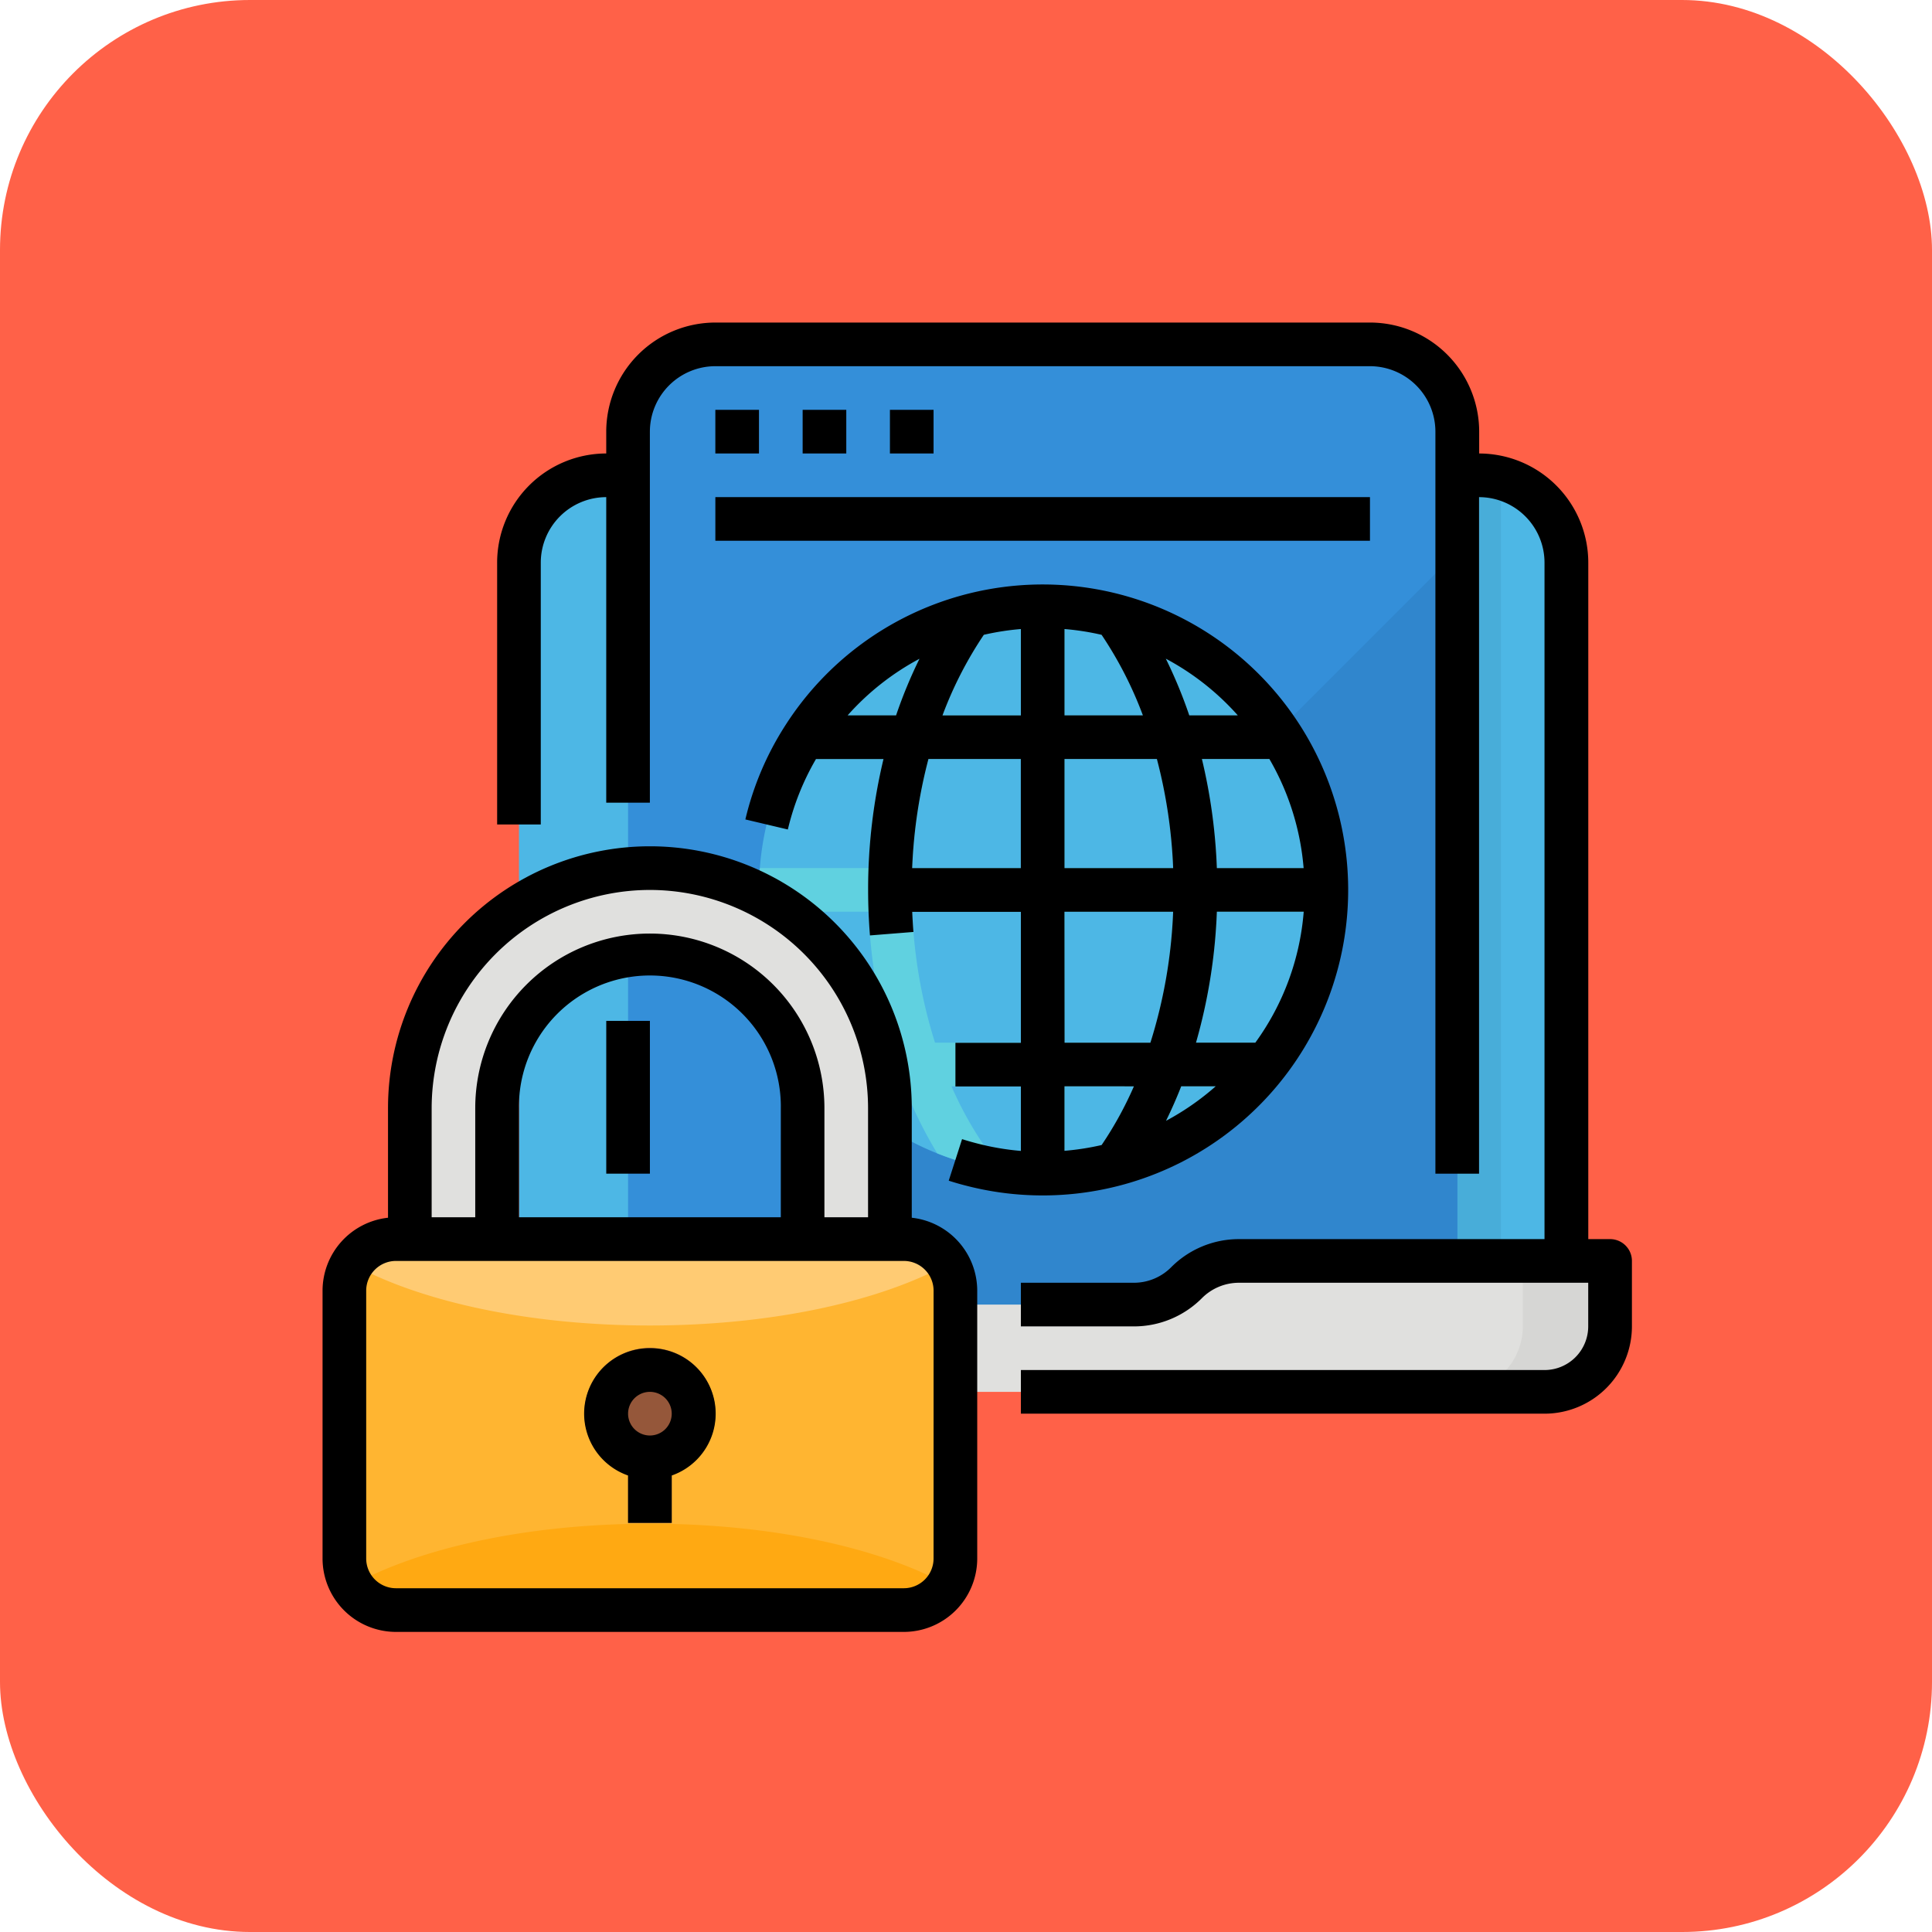 <svg xmlns="http://www.w3.org/2000/svg" width="85" height="85" viewBox="0 0 85 85">
  <g id="Grupo_1043942" data-name="Grupo 1043942" transform="translate(-758 -1563)">
    <rect id="Rectángulo_356045" data-name="Rectángulo 356045" width="85" height="85" rx="11" transform="translate(758 1563)" fill="#ff6148"/>
    <g id="Filled_outline" data-name="Filled outline" transform="translate(756.191 1561.191)">
      <path id="Trazado_771080" data-name="Trazado 771080" d="M91.84,72h38.4a3.84,3.84,0,0,1,3.84,3.84V105.6a2.88,2.88,0,0,1-2.88,2.88H90.88A2.88,2.88,0,0,1,88,105.6V75.84A3.84,3.84,0,0,1,91.84,72Z" transform="translate(-63.359 -49.279)" fill="#4db7e5"/>
      <path id="Trazado_771081" data-name="Trazado 771081" d="M432.96,72H432v36.484h1.92V72.121A3.848,3.848,0,0,0,432.96,72Z" transform="translate(-366.074 -49.279)" fill="#48add9"/>
      <path id="Trazado_771082" data-name="Trazado 771082" d="M160.644,24h-28.8A3.84,3.84,0,0,0,128,27.84V68.165h36.484V27.84A3.84,3.84,0,0,0,160.644,24Z" transform="translate(-98.558 -7.04)" fill="#348fd9"/>
      <path id="Trazado_771083" data-name="Trazado 771083" d="M175.044,100,140,135.044h35.044Z" transform="translate(-109.118 -73.919)" fill="#3086cd"/>
      <path id="Trazado_771084" data-name="Trazado 771084" d="M200.963,132.482q0,.484-.036.96a12.465,12.465,0,0,1-10.708,11.4c-.257.037-.516.065-.778.085q-.475.036-.96.036t-.96-.036c-.262-.02-.521-.048-.778-.085a12.321,12.321,0,0,1-2.907-.772,12.481,12.481,0,0,1-7.8-10.628q-.036-.475-.036-.96t.036-.96a12.467,12.467,0,0,1,10.572-11.381q.452-.068.913-.1t.96-.036q.485,0,.96.036c.262.02.521.048.778.085a12.317,12.317,0,0,1,2.9.771,12.524,12.524,0,0,1,6.433,5.829,12.382,12.382,0,0,1,1.371,4.8Q200.963,132,200.963,132.482Z" transform="translate(-140.798 -91.518)" fill="#4db7e5"/>
      <path id="Trazado_771085" data-name="Trazado 771085" d="M200.927,133.442q.036-.475.036-.96t-.036-.96h-4.783a24.421,24.421,0,0,0-.658-4.8h4.07a12.408,12.408,0,0,0-1.236-1.92h-3.389a19.744,19.744,0,0,0-1.807-3.909,12.317,12.317,0,0,0-2.9-.77l.67.864a16.818,16.818,0,0,1,2,3.815h-3.45v-4.765q-.475-.036-.96-.036t-.96.036V124.8h-3.45a16.756,16.756,0,0,1,2.014-3.83c.012-.016.022-.032.032-.048l.491-.783a12.361,12.361,0,0,0-2.769.751,19.682,19.682,0,0,0-1.807,3.909h-3.389a12.409,12.409,0,0,0-1.236,1.92h4.07a24.4,24.4,0,0,0-.658,4.8h-4.783q-.036.475-.036.96t.036.96h4.784a24.06,24.06,0,0,0,.917,5.761h-3.776a12.529,12.529,0,0,0,1.515,1.92h2.912a18.68,18.68,0,0,0,1.45,2.948,12.322,12.322,0,0,0,2.907.772l-.67-.865a15.9,15.9,0,0,1-1.609-2.854h3.057v3.8q.475.036.96.036t.96-.036v-3.8H192.5a15.836,15.836,0,0,1-1.609,2.854l-.67.865a12.323,12.323,0,0,0,2.907-.772,18.572,18.572,0,0,0,1.45-2.948h2.912A12.529,12.529,0,0,0,199,139.2h-3.776a24.1,24.1,0,0,0,.917-5.761ZM187.521,139.2h-3.777a21.95,21.95,0,0,1-1-5.761h4.78Zm0-7.681H182.74a22.311,22.311,0,0,1,.716-4.8h4.065Zm5.7,7.681h-3.777v-5.761h4.78a21.994,21.994,0,0,1-1,5.761Zm-3.777-7.681v-4.8h4.065a22.344,22.344,0,0,1,.716,4.8Z" transform="translate(-140.798 -91.518)" fill="#60d1e0"/>
      <path id="Trazado_771086" data-name="Trazado 771086" d="M103.286,360.96a3.278,3.278,0,0,1-2.318.96H93.123a3.278,3.278,0,0,1-2.318-.96,3.278,3.278,0,0,0-2.318-.96H72v2.88a2.88,2.88,0,0,0,2.88,2.88h44.165a2.88,2.88,0,0,0,2.88-2.88V360H105.6a3.278,3.278,0,0,0-2.318.96Z" transform="translate(-49.279 -302.715)" fill="#e0e0de"/>
      <path id="Trazado_771087" data-name="Trazado 771087" d="M434.88,360v2.88a2.88,2.88,0,0,1-2.88,2.88h3.84a2.88,2.88,0,0,0,2.88-2.88V360Z" transform="translate(-366.074 -302.715)" fill="#d6d6d4"/>
      <path id="Trazado_771088" data-name="Trazado 771088" d="M50.883,354.16v12a2.134,2.134,0,0,1-.3,1.089,2.156,2.156,0,0,1-1.865,1.072H26.16A2.156,2.156,0,0,1,24.3,367.25a2.134,2.134,0,0,1-.3-1.089v-12a2.134,2.134,0,0,1,.3-1.089A2.156,2.156,0,0,1,26.16,352H48.723a2.156,2.156,0,0,1,1.865,1.072A2.134,2.134,0,0,1,50.883,354.16Z" transform="translate(-7.04 -295.675)" fill="#ffb531"/>
      <path id="Trazado_771089" data-name="Trazado 771089" d="M52.753,353.072C49.78,354.727,45,355.8,39.606,355.8s-10.174-1.074-13.146-2.729A2.156,2.156,0,0,1,28.325,352H50.888A2.156,2.156,0,0,1,52.753,353.072Z" transform="translate(-9.205 -295.675)" fill="#ffcb73"/>
      <path id="Trazado_771090" data-name="Trazado 771090" d="M52.753,459.059a2.156,2.156,0,0,1-1.865,1.072H28.325a2.156,2.156,0,0,1-1.865-1.072c2.973-1.655,7.754-2.729,13.146-2.729S49.78,457.4,52.753,459.059Z" transform="translate(-9.205 -387.484)" fill="#ffa912"/>
      <path id="Trazado_771091" data-name="Trazado 771091" d="M58.561,216A10.561,10.561,0,0,0,48,226.561v5.761h3.84v-5.761a6.721,6.721,0,1,1,13.442,0v5.761h3.84v-5.761A10.561,10.561,0,0,0,58.561,216Z" transform="translate(-28.16 -175.997)" fill="#e0e0de"/>
      <path id="Trazado_771092" data-name="Trazado 771092" d="M117.758,394.789a2.88,2.88,0,1,0-3.84,2.7v2.1h1.92v-2.1A2.876,2.876,0,0,0,117.758,394.789Z" transform="translate(-84.476 -330.783)" fill="#95573a"/>
      <path id="Trazado_771093" data-name="Trazado 771093" d="M128.966,56.325h-.96V26.561a4.806,4.806,0,0,0-4.8-4.8V20.8a4.806,4.806,0,0,0-4.8-4.8H89.6a4.806,4.806,0,0,0-4.8,4.8v.96a4.806,4.806,0,0,0-4.8,4.8V38.083h1.92V26.561a2.884,2.884,0,0,1,2.88-2.88V37.123h1.92V20.8a2.884,2.884,0,0,1,2.88-2.88h28.8a2.884,2.884,0,0,1,2.88,2.88V53.445h1.92V23.681a2.884,2.884,0,0,1,2.88,2.88V56.325H112.644a4.205,4.205,0,0,0-2.993,1.241,2.309,2.309,0,0,1-1.645.679h-4.964v1.92h4.964a4.217,4.217,0,0,0,3-1.241,2.3,2.3,0,0,1,1.635-.679h15.362v1.92a1.922,1.922,0,0,1-1.92,1.92H103.043v1.92h23.043a3.845,3.845,0,0,0,3.84-3.84v-2.88A.96.96,0,0,0,128.966,56.325Z" transform="translate(-56.319)"/>
      <path id="Trazado_771094" data-name="Trazado 771094" d="M120,272h1.92v6.721H120Z" transform="translate(-91.518 -225.276)"/>
      <path id="Trazado_771095" data-name="Trazado 771095" d="M159.995,48h1.92v1.92h-1.92Z" transform="translate(-126.714 -28.16)"/>
      <path id="Trazado_771096" data-name="Trazado 771096" d="M191.995,48h1.92v1.92h-1.92Z" transform="translate(-154.873 -28.16)"/>
      <path id="Trazado_771097" data-name="Trazado 771097" d="M223.995,48h1.92v1.92h-1.92Z" transform="translate(-183.033 -28.16)"/>
      <path id="Trazado_771098" data-name="Trazado 771098" d="M160,80h28.8v1.92H160Z" transform="translate(-126.718 -56.319)"/>
      <path id="Trazado_771099" data-name="Trazado 771099" d="M181.143,136.583c-.2-.052-.408-.111-.609-.176l-.587,1.828c.236.076.477.146.711.206a13.44,13.44,0,1,0-7.9-20.237A13.273,13.273,0,0,0,171,122.342l1.869.442a11.347,11.347,0,0,1,1.238-3.1h2.97a24.528,24.528,0,0,0-.676,5.761c0,.665.027,1.337.08,2l1.914-.153c-.023-.293-.041-.588-.053-.884h4.78v5.761h-2.88v1.92h2.88v2.837A11.5,11.5,0,0,1,181.143,136.583Zm10.55-2.5a11.566,11.566,0,0,1-2.185,1.518c.241-.491.466-1,.668-1.518Zm1.742-1.92h-2.609a24.147,24.147,0,0,0,.918-5.761h3.821A11.319,11.319,0,0,1,193.435,132.165ZM181.49,114.219a11.468,11.468,0,0,1,1.631-.254v3.8h-3.448a16.978,16.978,0,0,1,1.817-3.544Zm3.551-.254a11.491,11.491,0,0,1,1.631.254,16.976,16.976,0,0,1,1.817,3.544h-3.448Zm4.064,5.718a22.33,22.33,0,0,1,.716,4.8h-4.78v-4.8Zm6.457,4.8h-3.818a24.361,24.361,0,0,0-.658-4.8h2.969a11.412,11.412,0,0,1,1.506,4.8Zm-2.9-6.721H190.53a20.628,20.628,0,0,0-1.031-2.492,11.415,11.415,0,0,1,3.165,2.492Zm-14-2.492a20.63,20.63,0,0,0-1.031,2.492H175.5A11.413,11.413,0,0,1,178.664,115.271Zm-.323,9.213a22.323,22.323,0,0,1,.716-4.8h4.064v4.8Zm6.7,1.92h4.781a21.993,21.993,0,0,1-1,5.761h-3.776Zm3.055,7.681a16.01,16.01,0,0,1-1.421,2.583,11.455,11.455,0,0,1-1.633.254v-2.838Z" transform="translate(-136.398 -84.481)"/>
      <path id="Trazado_771100" data-name="Trazado 771100" d="M41.923,224.341v-4.82a11.521,11.521,0,1,0-23.043,0v4.82A3.233,3.233,0,0,0,16,227.55v11.785a3.232,3.232,0,0,0,3.228,3.228H41.575a3.232,3.232,0,0,0,3.228-3.228V227.55a3.233,3.233,0,0,0-2.88-3.209ZM30.4,209.92a9.612,9.612,0,0,1,9.6,9.6v4.8h-1.92v-4.8a7.681,7.681,0,1,0-15.362,0v4.8H20.8v-4.8A9.612,9.612,0,0,1,30.4,209.92Zm5.761,14.4H24.641v-4.8a5.761,5.761,0,1,1,11.521,0Zm6.721,15.014a1.31,1.31,0,0,1-1.308,1.308H19.228a1.31,1.31,0,0,1-1.308-1.308V227.55a1.31,1.31,0,0,1,1.308-1.308H41.575a1.31,1.31,0,0,1,1.308,1.308Z" transform="translate(0 -168.957)"/>
      <path id="Trazado_771101" data-name="Trazado 771101" d="M114.887,392a2.88,2.88,0,0,0-.96,5.6v2.085h1.92V397.6a2.88,2.88,0,0,0-.96-5.6Zm0,3.84a.96.96,0,1,1,.96-.96A.96.96,0,0,1,114.887,395.84Z" transform="translate(-84.485 -330.875)"/>
    </g>
  </g>
</svg>
